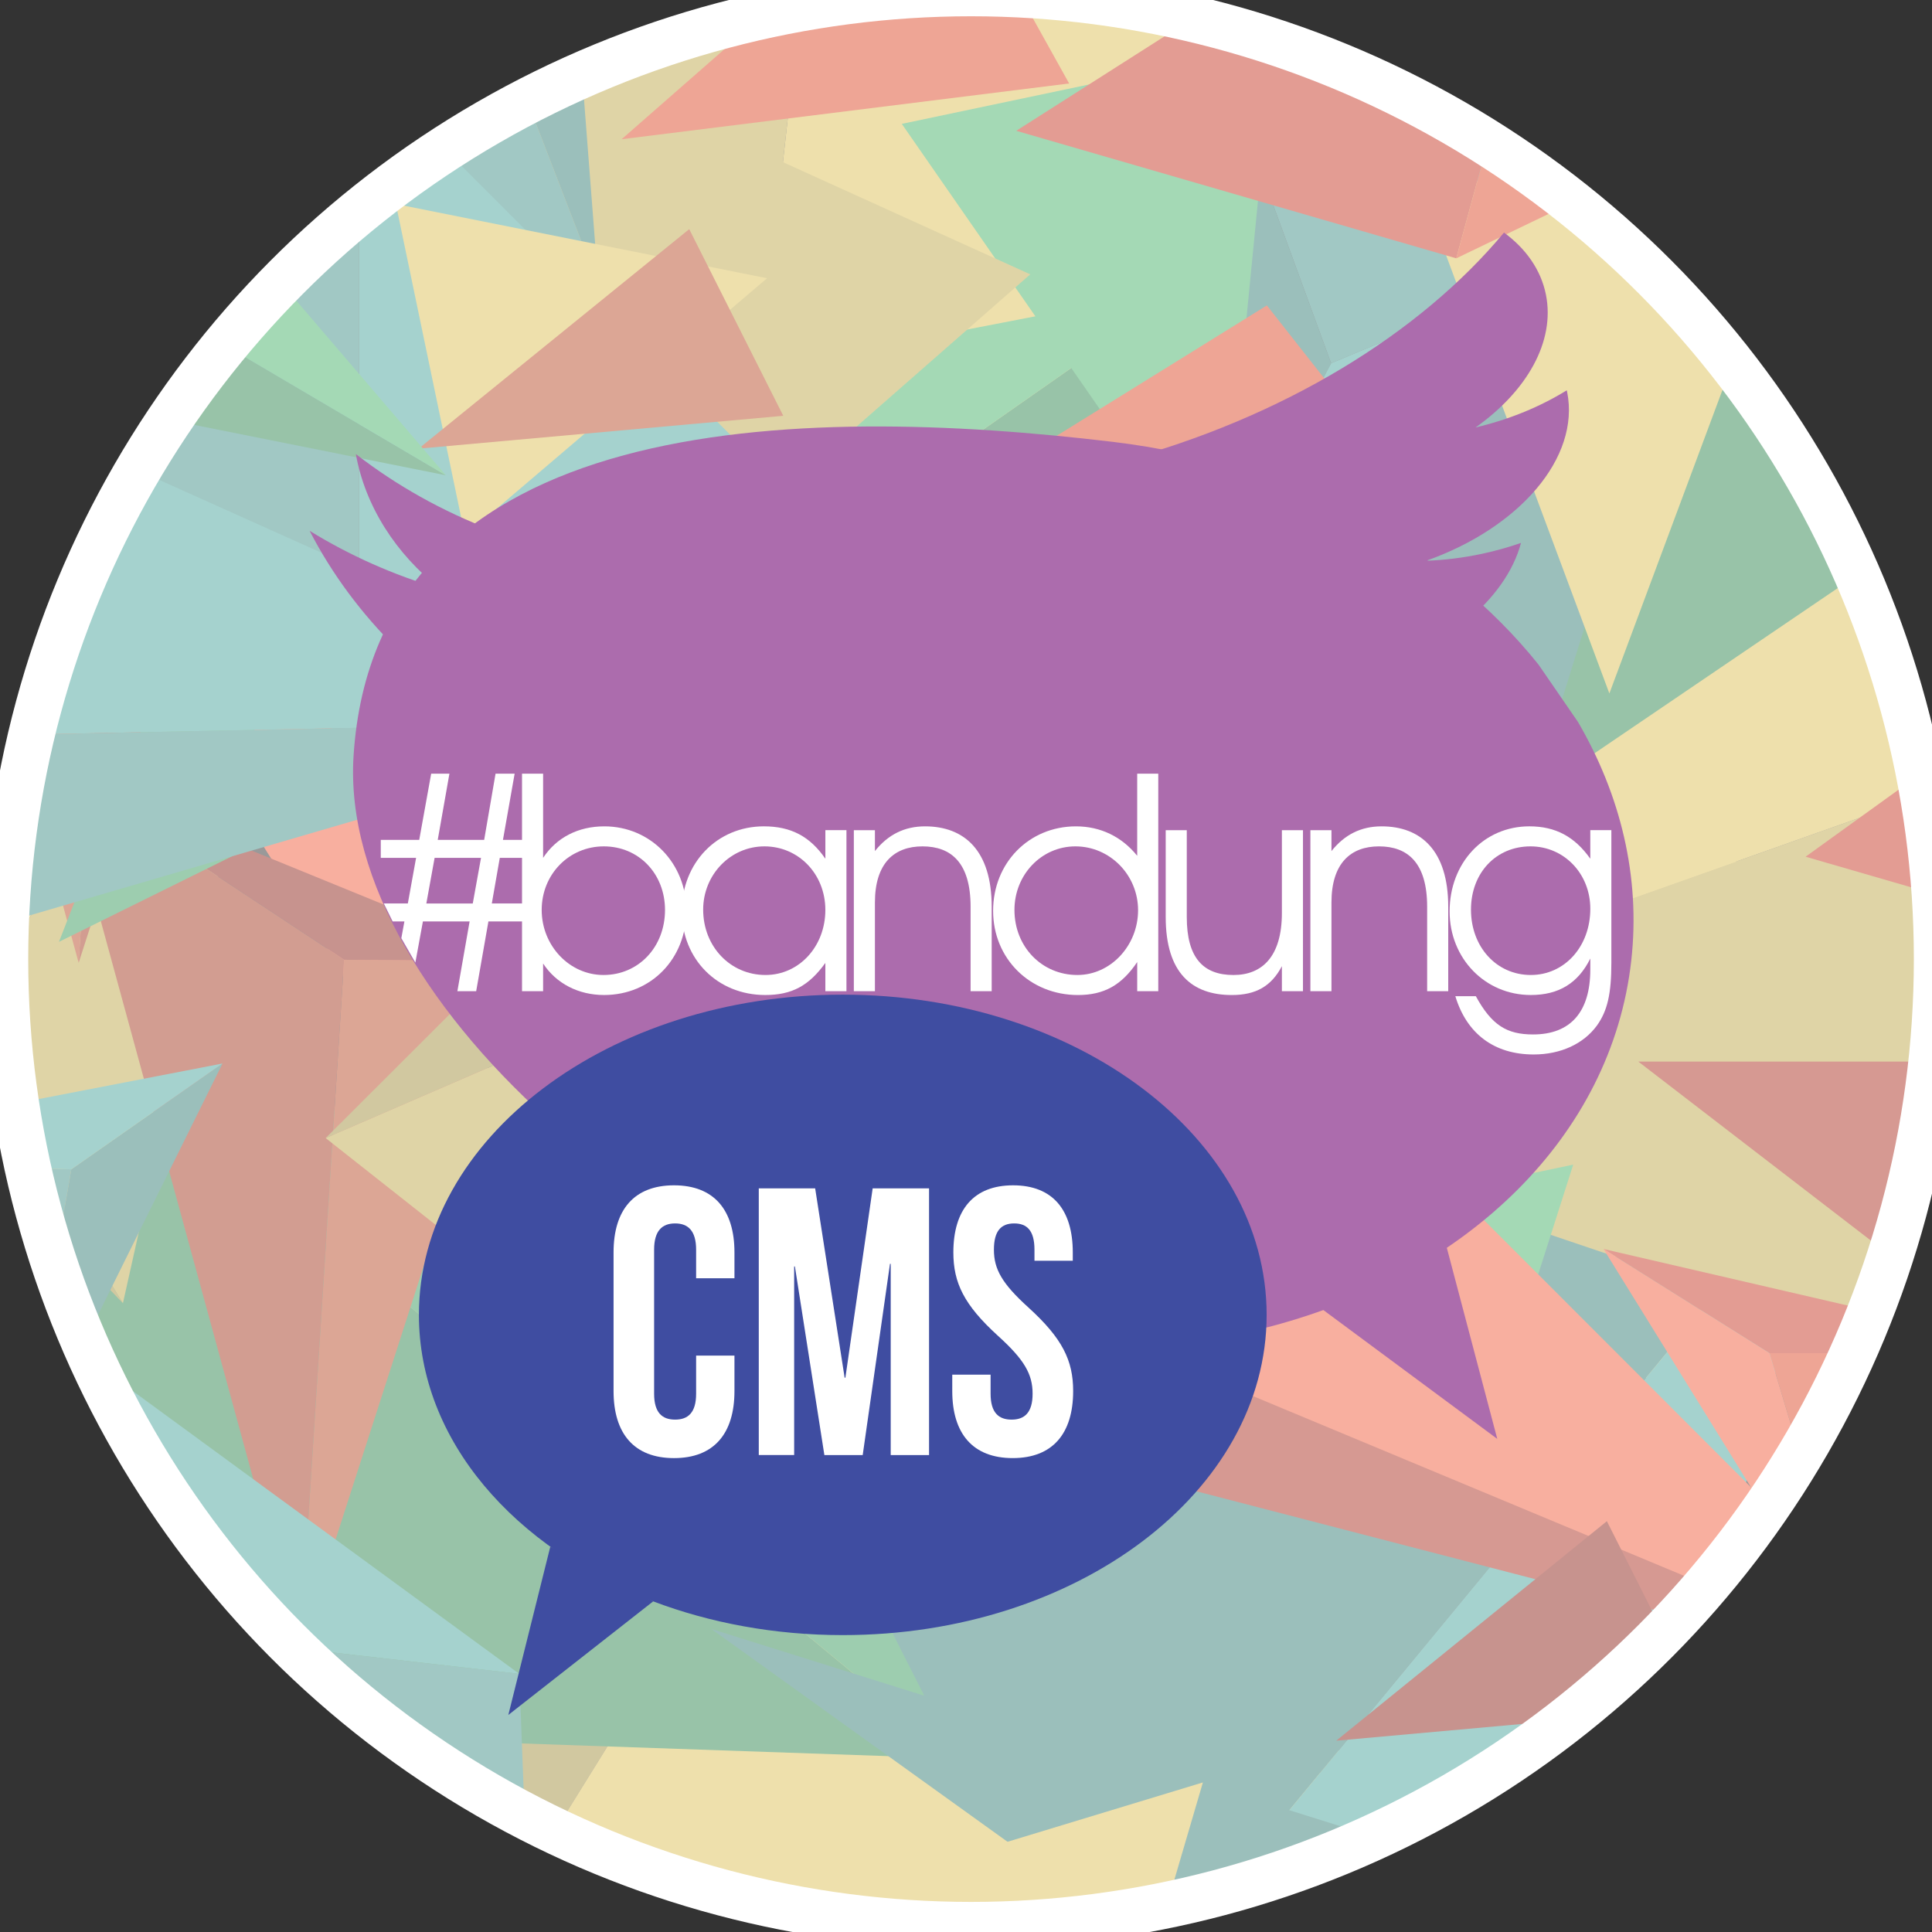 <?xml version="1.0" encoding="utf-8"?>
<!-- Generator: Adobe Illustrator 16.0.0, SVG Export Plug-In . SVG Version: 6.00 Build 0)  -->
<!DOCTYPE svg PUBLIC "-//W3C//DTD SVG 1.1//EN" "http://www.w3.org/Graphics/SVG/1.1/DTD/svg11.dtd">
<svg version="1.1" id="Layer_1" xmlns="http://www.w3.org/2000/svg" xmlns:xlink="http://www.w3.org/1999/xlink" x="0px" y="0px"
	 width="125px" height="125px" viewBox="0 0 125 125" enable-background="new 0 0 125 125" xml:space="preserve">
<rect x="0" y="0" width="125" height="125" fill="#333333" stroke="none"/>
<g>
	<defs>
		<circle id="SVGID_1_" cx="62.817" cy="62.044" r="62.491"/>
	</defs>
	<clipPath id="SVGID_2_">
		<use xlink:href="#SVGID_1_"  overflow="visible"/>
	</clipPath>
	<g clip-path="url(#SVGID_2_)">
		<g>
			<g>
				<polygon fill="#BFA94D" points="49.027,63.726 7.461,88.614 54.695,88.197 				"/>
				<polygon fill="#A39041" points="7.461,88.614 27.631,131.793 54.695,88.197 				"/>
				<polygon fill="#A39041" points="49.027,63.726 92.049,120.402 54.695,88.197 				"/>
				<polygon fill="#DDC159" points="27.631,131.793 92.049,120.402 54.695,88.197 				"/>
			</g>
			<polygon fill="#429189" points="10.148,47.69 -10.391,54.188 -5.693,37.127 			"/>
			<polygon fill="#DDC159" points="119.838,76.745 109.028,93.558 100.07,77.897 			"/>
			<polygon fill="#DDC159" points="115.871,55.623 109.035,66.255 102.736,56.03 			"/>
			<g>
				<polygon fill="#308751" points="91.623,64.002 101.729,-15.311 142.686,38.028 				"/>
				<polygon fill="#48B26B" points="101.729,-15.311 153.738,6.298 142.686,38.028 				"/>
			</g>
			<g>
				<polygon fill="#377E77" points="109.303,18.818 90.378,79.535 65.881,33.458 				"/>
				<polygon fill="#4BA59C" points="90.378,79.535 56.799,52.741 65.881,33.458 				"/>
			</g>
			<g>
				<polygon fill="#377E77" points="34.783,91.501 118.806,74.227 77.586,124.19 				"/>
				<polygon fill="#4BA59C" points="118.806,74.227 106.052,121.617 77.586,124.19 				"/>
			</g>
			<g>
				<polygon fill="#308751" points="-22.367,110.856 61.861,113.775 11.982,72.512 				"/>
				<polygon fill="#3A9B5E" points="61.861,113.775 39.842,70.353 11.982,72.512 				"/>
			</g>
			<g>
				<polygon fill="#DDC159" points="20.387,28.678 -12.759,62.733 -2.656,66.98 				"/>
				<polygon fill="#BFA94D" points="20.387,28.678 7.953,84.316 -2.656,66.98 				"/>
				<polygon fill="#A39041" points="-12.759,62.733 7.953,84.316 -2.656,66.98 				"/>
			</g>
			<g>
				<polygon fill="#F05F3E" points="-0.675,26.367 23.9,65.734 31.873,58.777 				"/>
				<polygon fill="#DD4B2A" points="-0.675,26.367 53.858,55.913 31.873,58.777 				"/>
				<polygon fill="#C63927" points="23.9,65.734 53.858,55.913 31.873,58.777 				"/>
			</g>
			<g>
				<polygon fill="#B94C2A" points="19.407,106.753 33.776,62.181 22.263,62.097 				"/>
				<polygon fill="#A43A23" points="19.407,106.753 3.894,49.974 22.263,62.097 				"/>
				<polygon fill="#8F261D" points="33.776,62.181 3.894,49.974 22.263,62.097 				"/>
			</g>
			<g>
				<polygon fill="#A43A23" points="5.089,62.295 14.946,31.72 7.048,31.663 				"/>
				<polygon fill="#B94C2A" points="5.089,62.295 -5.552,23.346 7.048,31.663 				"/>
				<polygon fill="#8F261D" points="14.946,31.72 -5.552,23.346 7.048,31.663 				"/>
			</g>
			<g>
				<polygon fill="#DDC159" points="44.305,67.879 90.619,-5.982 52.479,-5.982 				"/>
				<polygon fill="#BFA94D" points="44.305,67.879 22.958,-27.198 52.479,-5.982 				"/>
				<polygon fill="#377E77" points="113.691,126.612 46.03,105.396 75.552,126.612 				"/>
			</g>
			<g>
				<polygon fill="#BFA94D" points="130.861,49.177 136.655,92.178 71.598,70.175 				"/>
				<polygon fill="#A39041" points="136.655,92.178 151.478,15.927 130.861,49.177 				"/>
				<polygon fill="#DDC159" points="151.478,15.927 71.598,70.175 130.861,49.177 				"/>
			</g>
			<g>
				<polygon fill="#DD4B2A" points="105.688,97.036 127.259,97.036 112.959,121.245 				"/>
			</g>
			<g>
				<polygon fill="#DD4B2A" points="114.485,87.55 132.865,87.55 120.681,108.178 				"/>
				<polygon fill="#C63927" points="132.865,87.55 103.746,80.81 114.485,87.55 				"/>
				<polygon fill="#F05F3E" points="103.746,80.81 120.681,108.178 114.485,87.55 				"/>
			</g>
			<g>
				<polygon fill="#429189" points="110.144,114.313 136.84,117.558 109.861,138.374 				"/>
				<polygon fill="#377E77" points="136.84,117.558 100.771,104.115 110.144,114.313 				"/>
				<polygon fill="#4BA59C" points="100.771,104.115 109.861,138.374 110.144,114.313 				"/>
			</g>
			<g>
				<polygon fill="#429189" points="86.123,23.503 77.799,0.749 110.646,13.258 				"/>
				<polygon fill="#377E77" points="77.799,0.749 79.861,35.433 86.123,23.503 				"/>
				<polygon fill="#4BA59C" points="79.861,35.433 110.646,13.258 86.123,23.503 				"/>
			</g>
			<g>
				<polygon fill="#3A9B5E" points="63.072,28.173 58.23,56.044 31.138,27.396 				"/>
				<polygon fill="#308751" points="58.23,56.044 76.794,18.57 63.072,28.173 				"/>
				<polygon fill="#48B26B" points="76.794,18.57 31.138,27.396 63.072,28.173 				"/>
			</g>
			<g>
				<polygon fill="#429189" points="4.614,75.655 1.162,95.524 -18.152,75.101 				"/>
				<polygon fill="#377E77" points="1.162,95.524 14.397,68.809 4.614,75.655 				"/>
				<polygon fill="#4BA59C" points="14.397,68.809 -18.152,75.101 4.614,75.655 				"/>
			</g>
			<g>
				<polygon fill="#429189" points="29.791,-4.681 38.714,18.466 4.9,6.142 				"/>
				<polygon fill="#377E77" points="38.714,18.466 35.98,-16.967 29.791,-4.681 				"/>
				<polygon fill="#4BA59C" points="35.98,-16.967 4.9,6.142 29.791,-4.681 				"/>
			</g>
			<polygon fill="#DDC159" points="91.779,11.733 116.473,11.733 104.126,44.866 			"/>
			<polygon fill="#48B26B" points="58.346,8.015 82.374,2.957 78.969,37.725 			"/>
			<polygon fill="#48B26B" points="86.658,78.535 101.787,75.351 97.438,88.982 			"/>
			<polygon fill="#3A9B5E" points="93.561,131.605 101.636,110.885 109.897,123.528 			"/>
			<polygon fill="#3A9B5E" points="3.814,60.938 11.889,40.217 20.15,52.861 			"/>
			<polygon fill="#4BA59C" points="-7.698,32.288 0.377,11.566 16.926,28.388 			"/>
			<polygon fill="#BFA94D" points="46.705,8.697 66.658,17.75 41.274,39.994 			"/>
			<polygon fill="#DD4B2A" points="61.035,-9.222 69.174,5.401 40.218,9.008 			"/>
			<polygon fill="#AC3224" points="105.998,68.684 126.948,68.684 126.948,84.806 			"/>
			<polygon fill="#A43A23" points="83.054,36.519 97.703,50.562 83.996,61.834 			"/>
			<polygon fill="#C63927" points="8.832,0.6 23.481,14.644 9.773,25.917 			"/>
			<polygon fill="#8F261D" points="87.93,56.233 102.578,62.185 88.871,73.457 			"/>
			<polygon fill="#DD4B2A" points="61.722,32.318 81.966,19.761 94.223,35.339 			"/>
			<g>
				<polygon fill="#4BA59C" points="23.24,4.111 23.24,39.695 81.909,62.807 				"/>
				<polygon fill="#429189" points="23.24,4.111 1.755,42.019 23.24,39.695 				"/>
				<polygon fill="#377E77" points="1.755,42.019 81.909,62.807 23.24,38.35 				"/>
			</g>
			<g>
				<polygon fill="#F05F3E" points="67.531,50.445 67.531,86.028 126.199,109.141 				"/>
				<polygon fill="#DD4B2A" points="67.531,50.445 46.046,88.352 67.531,86.028 				"/>
				<polygon fill="#AC3224" points="46.046,88.352 126.199,109.141 67.531,84.684 				"/>
			</g>
			<g>
				<polygon fill="#BFA94D" points="21.07,73.632 45.591,92.984 37.62,66.467 				"/>
				<polygon fill="#A39041" points="45.591,92.984 73.139,74.617 37.62,66.467 				"/>
				<polygon fill="#A39041" points="21.07,73.632 54.542,40.212 37.62,66.467 				"/>
				<polygon fill="#DDC159" points="73.139,74.617 54.542,40.212 37.62,66.467 				"/>
			</g>
			<g>
				<g>
					<polygon fill="#4BA59C" points="-1.746,133.813 9.328,105.521 34.287,126.487 					"/>
					<polygon fill="#4BA59C" points="9.328,105.521 -5.493,79.692 33.595,108.296 					"/>
					<polygon fill="#429189" points="33.595,108.296 34.287,126.487 9.328,105.521 					"/>
				</g>
				<polygon fill="#377E77" points="-1.746,133.813 -5.493,79.692 9.328,105.521 				"/>
			</g>
			<g>
				<polygon fill="#C63927" points="116.821,55.429 157.988,25.751 145.289,63.68 				"/>
				<polygon fill="#DD4B2A" points="157.988,25.751 162.635,51.263 145.289,63.68 				"/>
			</g>
			<g>
				<polygon fill="#C63927" points="65.751,8.463 102.918,-15.216 94.219,16.714 				"/>
				<polygon fill="#DD4B2A" points="102.918,-15.216 107.564,10.296 94.219,16.714 				"/>
			</g>
			<g>
				<polygon fill="#4BA59C" points="45.02,46.64 -12.493,20.817 -12.493,47.815 				"/>
				<polygon fill="#429189" points="45.02,46.64 -26.365,67.486 -12.493,47.815 				"/>
				<polygon fill="#377E77" points="-12.493,20.817 -26.365,67.486 -12.493,47.815 				"/>
			</g>
			<polygon fill="#B94C2A" points="-6.522,-2.384 15.916,-2.384 4.697,16.169 			"/>
			<polygon fill="#DD4B2A" points="38.14,36.054 53.042,36.054 45.591,56.047 			"/>
			<polygon fill="#DD4B2A" points="97.306,118.001 99.631,131.07 76.227,127.655 			"/>
			<polygon fill="#DD4B2A" points="47.546,46.285 49.871,59.354 26.467,55.939 			"/>
			<g>
				<polygon fill="#429189" points="131.482,98.357 124.655,121.633 108.195,105.43 				"/>
				<polygon fill="#DDC159" points="77.827,115.323 71.277,137.651 55.488,122.108 				"/>
				<polygon fill="#8F261D" points="103.965,98.42 110.051,110.497 86.453,112.623 				"/>
			</g>
			<g>
				<polygon fill="#DDC159" points="49.625,18.003 30.083,34.659 25.614,13.202 				"/>
				<polygon fill="#377E77" points="66.658,35.121 60.108,57.448 44.319,41.905 				"/>
				<polygon fill="#B94C2A" points="44.593,14.825 50.678,26.902 27.081,29.029 				"/>
			</g>
			<g>
				<polygon fill="#3A9B5E" points="13.649,21.801 -13.29,22.316 6.031,4.111 				"/>
				<polygon fill="#308751" points="-13.29,22.316 28.849,30.751 13.649,21.801 				"/>
				<polygon fill="#48B26B" points="28.849,30.751 6.031,4.111 13.649,21.801 				"/>
			</g>
		</g>
	</g>
	<rect x="-21.63" y="472.886" opacity="0.2" clip-path="url(#SVGID_2_)" fill="#FFFFFF" width="500" height="500"/>
	<circle opacity="0.5" clip-path="url(#SVGID_2_)" fill="#FFFFFF" cx="62.817" cy="62.044" r="62.491"/>
	<path clip-path="url(#SVGID_2_)" fill="#AC6CAD" d="M99.539,42.995c-5.992-7.489-15.883-13.011-27.518-14.404
		C51.704,26.159,24.32,26.55,22.876,48.894c-1.045,16.174,22.293,35.578,42.61,38.01c5.916,0.708,11.629,0.271,16.801-1.103
		c12.592-3.344,21.977-12.236,23.256-23.65c0.606-5.414-0.689-10.705-3.446-15.438L99.539,42.995z"/>
	<polygon clip-path="url(#SVGID_2_)" fill="#AC6CAD" points="96.873,93.096 82.818,82.684 92.799,77.667 	"/>
	<g clip-path="url(#SVGID_2_)">
		<path fill="#FFFFFF" d="M34.365,55.503v-1.162h-1.824l0.756-4.285h-1.235l-0.737,4.285h-3.004l0.756-4.285h-1.18l-0.773,4.285
			h-2.488v1.162h2.285l-0.534,2.952h-1.554l0.571,1.162h0.761l-0.199,1.083l0.907,1.581l0.489-2.664h3.022l-0.792,4.514h1.216
			l0.792-4.514h2.487v-1.162h-2.267l0.516-2.952H34.365z M30.588,58.455h-3.004l0.535-2.952h3.003L30.588,58.455z"/>
		<path fill="#FFFFFF" d="M39.082,64.377c-1.658,0-3.095-0.743-3.943-2.038v1.791h-1.364V50.056h1.364v5.447
			c0.866-1.314,2.266-2.038,3.961-2.038c2.985,0,5.307,2.381,5.307,5.447C44.407,62.035,42.123,64.377,39.082,64.377z M39.064,54.76
			c-2.248,0-4.017,1.809-4.017,4.113s1.788,4.209,3.999,4.209c2.267,0,3.98-1.81,3.98-4.209C43.025,56.531,41.33,54.76,39.064,54.76
			z"/>
		<path fill="#FFFFFF" d="M53.4,64.13v-1.829c-1.069,1.486-2.174,2.076-3.888,2.076c-3.096,0-5.398-2.323-5.398-5.428
			c0-3.123,2.285-5.485,5.307-5.485c1.75,0,2.985,0.648,3.98,2.095v-1.848h1.364V64.13H53.4z M49.457,54.76
			c-2.193,0-3.962,1.828-3.962,4.094c0,2.38,1.75,4.228,4.035,4.228c2.174,0,3.87-1.848,3.87-4.209
			C53.4,56.55,51.668,54.76,49.457,54.76z"/>
		<path fill="#FFFFFF" d="M62.797,64.13v-5.466c0-2.837-1.252-3.904-3.113-3.904c-1.824,0-3.077,1.085-3.077,3.637v5.732h-1.364
			V53.712h1.364v1.353c0.848-1.067,1.916-1.6,3.243-1.6c2.523,0,4.312,1.543,4.312,5.199v5.466H62.797z"/>
		<path fill="#FFFFFF" d="M73.577,64.13v-1.885c-1.014,1.504-2.155,2.133-3.833,2.133c-3.113,0-5.49-2.361-5.49-5.447
			c0-3.104,2.321-5.466,5.361-5.466c1.585,0,2.967,0.667,3.962,1.905v-5.313h1.363V64.13H73.577z M69.578,54.76
			c-2.192,0-3.943,1.828-3.943,4.113c0,2.38,1.77,4.209,4.072,4.209c2.156,0,3.926-1.905,3.926-4.19S71.809,54.76,69.578,54.76z"/>
		<path fill="#FFFFFF" d="M82.938,64.13v-1.619c-0.682,1.295-1.676,1.867-3.242,1.867c-2.562,0-4.275-1.409-4.275-5.047v-5.618
			h1.363v5.618c0,2.647,1.068,3.752,3.022,3.752c1.843,0,3.132-1.181,3.132-4.019v-5.352h1.364V64.13H82.938z"/>
		<path fill="#FFFFFF" d="M92.336,64.13v-5.466c0-2.837-1.254-3.904-3.115-3.904c-1.824,0-3.076,1.085-3.076,3.637v5.732h-1.363
			V53.712h1.363v1.353c0.848-1.067,1.916-1.6,3.242-1.6c2.525,0,4.313,1.543,4.313,5.199v5.466H92.336z"/>
		<path fill="#FFFFFF" d="M103.317,66.358c-0.866,1.181-2.341,1.866-4.091,1.866c-2.543,0-4.33-1.333-5.066-3.771h1.326
			c1.031,1.885,2.008,2.476,3.703,2.476c2.433,0,3.704-1.466,3.704-4.208v-0.705c-0.792,1.6-2.046,2.361-3.851,2.361
			c-2.949,0-5.252-2.361-5.252-5.409c0-3.142,2.211-5.504,5.159-5.504c1.695,0,2.931,0.667,3.943,2.095v-1.848h1.363v8.551
			C104.257,64.301,104,65.406,103.317,66.358z M99.023,54.76c-2.229,0-3.851,1.714-3.851,4.094c0,2.418,1.659,4.228,3.87,4.228
			c2.192,0,3.851-1.848,3.851-4.285C102.894,56.531,101.198,54.76,99.023,54.76z"/>
	</g>
	<path clip-path="url(#SVGID_2_)" fill="#3F4DA1" d="M27.104,85.072c0,8.112,6.169,15.135,15.157,18.536
		c3.691,1.396,7.857,2.183,12.266,2.183c15.146,0,27.424-9.275,27.424-20.719c0-11.442-12.277-20.718-27.424-20.718
		C39.382,64.354,27.104,73.63,27.104,85.072z"/>
	<polygon clip-path="url(#SVGID_2_)" fill="#3F4DA1" points="32.888,110.958 42.261,103.608 35.605,100.067 	"/>
	<g clip-path="url(#SVGID_2_)">
		<path fill="#FFFFFF" d="M47.519,87.708v2.293c0,2.76-1.335,4.338-3.911,4.338c-2.576,0-3.911-1.578-3.911-4.338v-8.973
			c0-2.76,1.335-4.338,3.911-4.338c2.575,0,3.911,1.578,3.911,4.338v1.677h-2.48v-1.849c0-1.232-0.525-1.701-1.359-1.701
			c-0.835,0-1.359,0.469-1.359,1.701v9.316c0,1.232,0.524,1.677,1.359,1.677c0.834,0,1.359-0.444,1.359-1.677v-2.465H47.519z"/>
		<path fill="#FFFFFF" d="M54.648,89.138h0.048l1.765-12.25h3.648v17.254h-2.48V81.769h-0.047l-1.765,12.373h-2.48L51.43,81.94
			h-0.048v12.201h-2.289V76.888h3.648L54.648,89.138z"/>
		<path fill="#FFFFFF" d="M65.547,76.69c2.551,0,3.862,1.578,3.862,4.338v0.543H66.93v-0.715c0-1.232-0.477-1.701-1.313-1.701
			c-0.834,0-1.311,0.469-1.311,1.701c0,1.257,0.524,2.193,2.241,3.746c2.194,1.997,2.886,3.427,2.886,5.398
			c0,2.76-1.336,4.338-3.911,4.338s-3.911-1.578-3.911-4.338V88.94h2.48v1.232c0,1.232,0.525,1.677,1.359,1.677
			s1.359-0.444,1.359-1.677c0-1.257-0.525-2.193-2.242-3.746c-2.193-1.996-2.885-3.426-2.885-5.398
			C61.684,78.269,62.994,76.69,65.547,76.69z"/>
	</g>
	<path clip-path="url(#SVGID_2_)" fill="#AC6CAD" d="M20.034,34.345c2.568,1.582,5.403,2.853,8.453,3.751
		c-2.882-2.256-4.861-5.353-5.464-8.719c2.617,2.03,5.605,3.713,8.875,4.953l-6.175,7.684C23.398,39.728,21.47,37.132,20.034,34.345
		z"/>
	<path clip-path="url(#SVGID_2_)" fill="#AC6CAD" d="M97.309,15.047c1.423,1.047,2.391,2.413,2.713,4.021
		c0.607,3.044-1.24,6.24-4.551,8.588c2.205-0.519,4.21-1.359,5.9-2.405c0.008,0.037,0.017,0.073,0.023,0.11
		c0.852,4.251-3.098,8.793-9.119,10.92c1.174-0.042,2.39-0.189,3.622-0.453c0.871-0.187,1.706-0.422,2.511-0.701
		c-0.973,3.667-5.082,7.107-10.563,8.581L72.389,29.882C83.055,27.027,91.891,21.557,97.309,15.047z"/>
</g>
<circle fill="none" stroke="#FFFFFF" stroke-width="3" stroke-miterlimit="10" cx="62.826" cy="62.053" r="62.5"/>
</svg>
